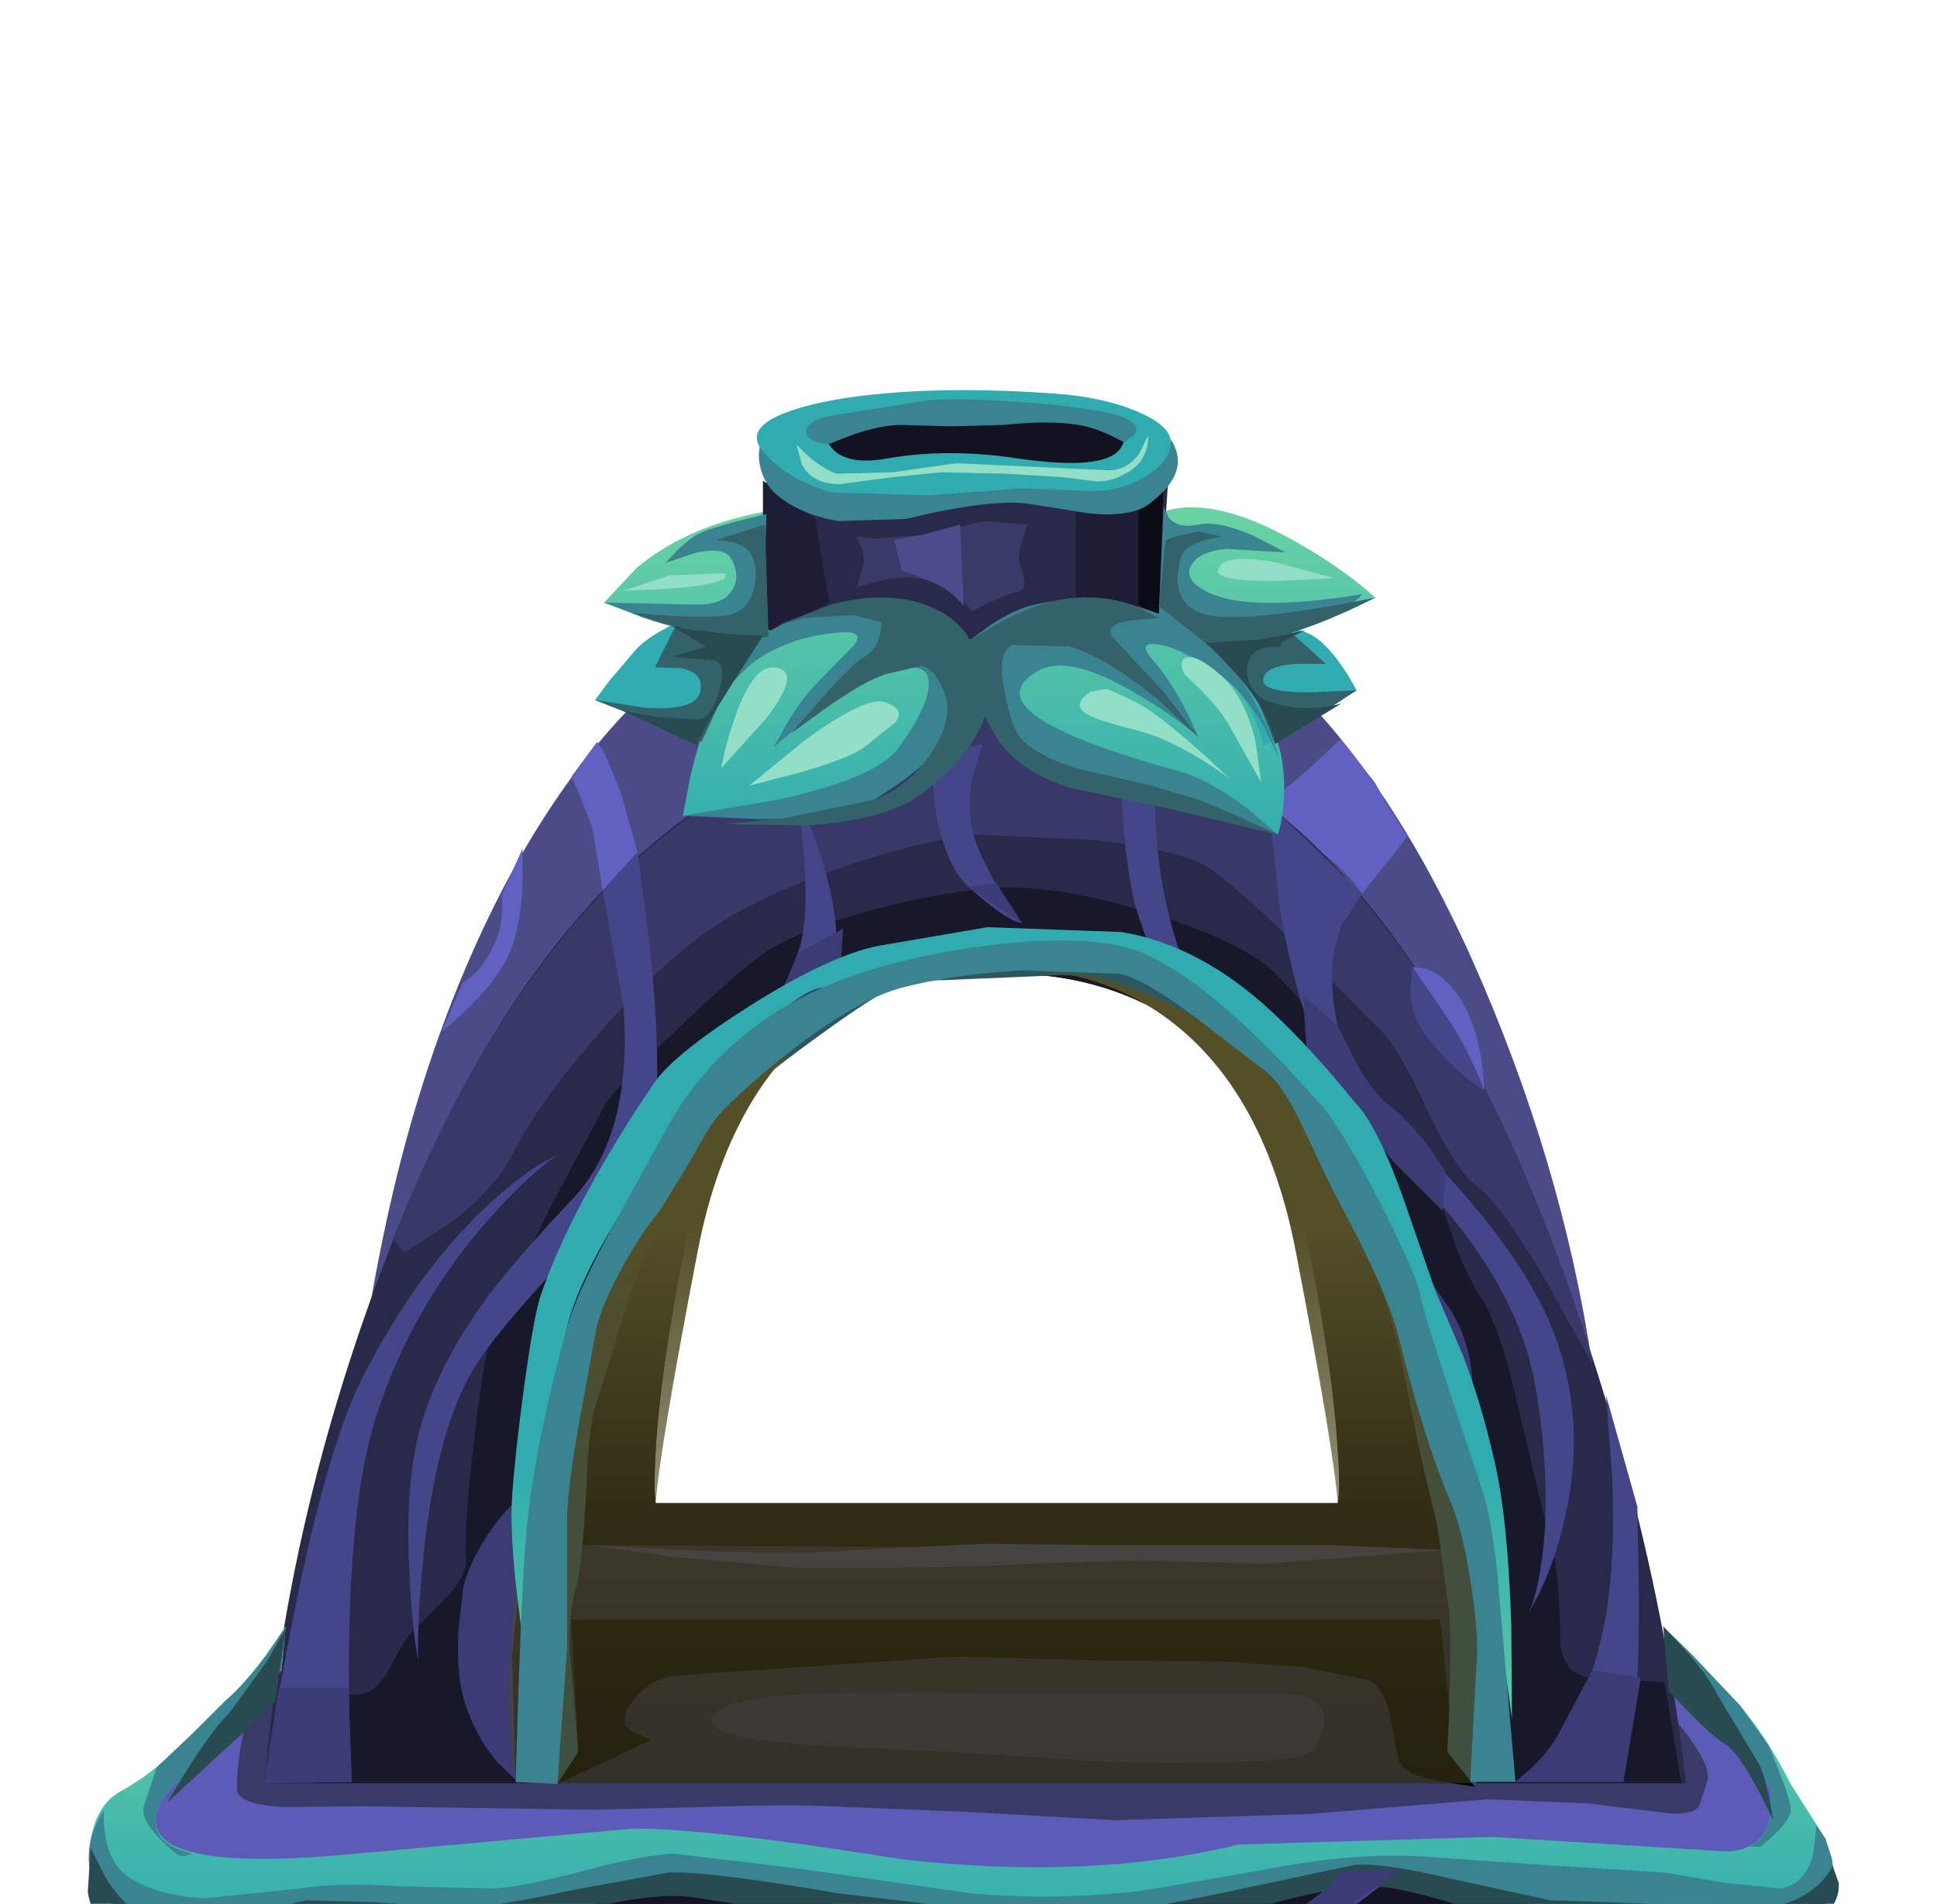 <?xml version="1.0" encoding="UTF-8" standalone="no"?>
<svg xmlns:xlink="http://www.w3.org/1999/xlink" height="136.65px" width="139.0px" xmlns="http://www.w3.org/2000/svg">
  <g transform="matrix(1.0, 0.0, 0.0, 1.0, 0.0, 0.0)">
    <use height="8.4" transform="matrix(1.0, 0.0, 0.0, 1.0, 8.0, 146.65)" width="122.7" xlink:href="#sprite0"/>
    <use height="129.55" transform="matrix(1.0, 0.0, 0.0, 1.0, 6.3, 28.0)" width="125.65" xlink:href="#shape1"/>
    <use height="6.4" transform="matrix(1.0, 0.0, 0.0, 1.0, 29.0, 151.15)" width="10.25" xlink:href="#sprite1"/>
    <use height="6.65" transform="matrix(1.0, 0.0, 0.0, 1.0, 98.75, 150.9)" width="10.95" xlink:href="#sprite2"/>
    <use height="0.0" id="price_tag_pt" transform="matrix(1.0, 0.0, 0.0, 1.0, 72.0, 157.75)" width="0.0" xlink:href="#sprite3"/>
  </g>
  <defs>
    <g id="sprite0" transform="matrix(1.0, 0.0, 0.0, 1.0, -36.0, -36.0)">
      <use height="8.4" transform="matrix(1.0, 0.0, 0.0, 1.0, 36.0, 36.0)" width="122.7" xlink:href="#shape0"/>
    </g>
    <g id="shape0" transform="matrix(1.0, 0.0, 0.0, 1.0, -36.0, -36.0)">
      <path d="M148.5 36.0 L158.7 44.4 36.0 44.4 59.5 36.6 148.5 36.0" fill="#000000" fill-rule="evenodd" stroke="none"/>
    </g>
    <g id="shape1" transform="matrix(1.0, 0.0, 0.0, 1.0, -6.3, -28.0)">
      <path d="M72.7 53.9 Q50.0 53.9 35.75 76.4 28.6 87.65 26.0 98.9 26.0 95.95 27.55 88.5 29.85 77.5 33.9 68.35 46.5 39.9 70.95 39.9 92.65 39.9 105.65 68.9 112.1 83.4 114.25 97.9 111.25 86.9 104.55 75.9 91.15 53.9 72.7 53.9" fill="#4b4b87" fill-rule="evenodd" stroke="none"/>
      <path d="M97.75 64.15 Q96.2 62.05 94.85 61.25 L92.4 59.15 91.0 57.65 93.7 55.4 96.2 53.05 98.65 56.15 99.45 57.6 101.0 60.05 97.75 64.15" fill="#6161c2" fill-rule="evenodd" stroke="none"/>
      <path d="M8.0 149.9 L8.0 132.0 131.0 132.0 131.0 148.75 8.0 149.9" fill="#29294a" fill-rule="evenodd" stroke="none"/>
      <path d="M14.9 146.5 L24.95 147.15 Q26.9 147.05 32.45 147.3 38.35 147.55 41.85 147.4 L53.65 147.45 Q62.25 147.6 68.45 147.15 75.9 146.65 88.4 146.7 99.6 146.75 106.5 147.15 L130.6 146.15 130.6 149.15 8.0 149.65 8.0 145.65 14.9 146.5" fill="#1c1c33" fill-rule="evenodd" stroke="none"/>
      <path d="M50.0 141.9 Q46.2 141.65 40.0 141.9 32.1 142.25 28.5 143.4 25.05 144.5 16.2 143.65 L8.0 142.55 8.25 134.4 99.0 133.15 130.5 136.9 130.5 143.15 Q126.5 144.15 120.0 144.15 L110.7 143.1 101.75 141.65 94.4 141.35 82.75 142.4 Q75.3 143.2 63.3 142.7 L50.0 141.9" fill="#1e1e36" fill-rule="evenodd" stroke="none"/>
      <path d="M48.65 138.1 L43.75 138.9 37.35 139.45 Q32.7 139.6 30.75 139.4 L25.7 139.55 19.5 140.65 12.25 141.05 8.0 140.65 8.25 134.4 130.7 135.9 131.0 140.65 123.75 139.9 Q115.25 140.15 112.0 139.9 110.3 139.75 104.8 138.4 99.3 137.0 98.0 136.9 96.9 136.8 88.7 138.6 79.95 140.5 75.5 140.65 L61.8 139.45 53.0 137.9 48.65 138.1" fill="#141424" fill-rule="evenodd" stroke="none"/>
      <path d="M45.0 132.0 L19.2 134.9 8.0 132.0 22.0 115.9 118.0 115.9 131.0 132.0 123.35 133.9 102.7 132.0 73.85 135.55 45.0 132.0" fill="#5c5cb8" fill-rule="evenodd" stroke="none"/>
      <path d="M26.25 116.65 L119.75 122.9 Q123.0 126.65 122.5 127.9 L121.95 129.6 Q121.5 130.3 119.75 130.15 L114.0 129.45 106.75 129.15 94.05 130.2 80.0 130.65 69.3 130.05 59.5 129.65 Q56.45 129.5 50.65 129.7 L42.5 129.9 26.25 129.65 20.3 129.7 Q17.0 129.5 17.0 128.4 17.0 126.55 17.45 124.5 18.0 121.8 19.0 121.15 L26.25 116.65" fill="#3a3a69" fill-rule="evenodd" stroke="none"/>
      <path d="M72.0 51.25 Q97.0 51.05 111.5 89.5 118.75 108.75 121.0 128.0 L103.0 128.0 Q103.2 113.3 99.4 98.65 91.75 69.45 71.75 69.9 47.95 70.45 40.55 99.3 36.85 113.7 37.9 128.0 L19.0 128.0 Q20.5 108.9 27.9 89.8 42.65 51.5 72.0 51.25" fill="#29294a" fill-rule="evenodd" stroke="none"/>
      <path d="M93.1 67.9 Q88.2 63.15 86.5 62.15 84.65 61.05 78.7 60.3 L69.75 59.9 Q65.9 60.4 60.45 62.25 53.7 64.55 50.0 67.4 46.1 70.4 42.05 75.25 38.35 79.65 36.75 82.9 35.5 85.4 32.15 87.9 L29.0 89.9 28.2 88.95 Q34.7 72.5 44.2 63.1 56.05 51.4 72.0 51.25 87.5 51.1 99.2 66.3 108.15 77.9 114.3 97.6 L114.25 97.9 111.15 92.3 Q107.7 86.4 106.0 85.15 104.5 84.05 102.55 79.95 100.45 75.45 99.5 74.4 L93.1 67.9" fill="#393969" fill-rule="evenodd" stroke="none"/>
      <path d="M54.5 68.65 Q56.7 67.0 61.75 65.55 66.6 64.15 71.2 63.75 75.45 63.4 82.25 65.45 88.6 67.4 91.0 69.4 92.85 70.95 96.75 76.15 L101.75 82.9 Q102.75 84.1 103.8 87.5 104.95 91.1 106.2 93.0 107.65 95.2 108.95 101.0 L110.75 108.65 Q111.95 111.75 111.95 117.5 111.95 120.85 115.7 120.5 L119.45 120.75 120.65 128.0 103.0 128.0 Q103.2 113.3 99.4 98.65 91.75 69.45 71.75 69.9 47.95 70.45 40.55 99.3 36.85 113.7 37.9 128.0 L19.0 128.0 20.45 118.75 21.55 119.75 Q23.0 120.9 24.7 121.5 26.4 122.1 27.65 120.3 28.85 118.0 29.45 117.25 L32.0 114.7 Q33.6 113.0 33.45 111.75 33.25 110.15 34.0 103.5 34.8 96.65 35.5 94.9 L39.5 86.65 43.5 79.15 Q44.25 78.0 48.25 74.2 52.3 70.3 54.5 68.65" fill="#18182b" fill-rule="evenodd" stroke="none"/>
      <path d="M88.0 74.3 L90.2 76.45 85.0 72.9 Q83.25 70.4 81.75 65.9 80.8 63.1 80.45 56.95 L80.25 51.4 83.25 52.15 82.9 56.25 Q82.75 61.3 84.0 66.15 85.25 71.0 88.0 74.3" fill="#45458a" fill-rule="evenodd" stroke="none"/>
      <path d="M57.25 73.65 L52.0 78.15 54.05 74.95 Q56.0 71.7 57.25 68.4 58.05 66.35 57.7 61.45 L57.25 56.9 58.7 60.8 Q60.15 65.25 60.0 67.9 L59.75 72.4 Q58.25 72.65 57.25 73.65" fill="#45458a" fill-rule="evenodd" stroke="none"/>
      <path d="M60.5 66.65 L60.25 70.4 55.25 73.65 57.25 68.4 Q58.9 67.55 60.5 66.65" fill="#3b3b75" fill-rule="evenodd" stroke="none"/>
      <path d="M66.75 54.15 L70.5 53.4 69.75 55.9 Q69.25 58.9 70.35 61.25 72.1 65.0 73.35 66.25 72.25 66.15 69.5 63.65 67.8 62.1 67.1 57.95 L66.75 54.15" fill="#45458a" fill-rule="evenodd" stroke="none"/>
      <path d="M97.75 64.15 L96.3 66.35 Q95.05 69.45 96.0 73.65 96.7 76.85 102.8 83.25 109.4 90.15 111.5 95.65 114.0 102.2 112.15 109.6 111.2 113.3 109.75 115.65 110.3 114.45 110.65 111.9 111.35 106.8 110.25 99.9 109.2 93.2 103.5 86.55 97.45 80.55 96.25 78.65 93.3 73.8 91.85 65.25 L91.0 57.65 97.75 64.15" fill="#45458a" fill-rule="evenodd" stroke="none"/>
      <path d="M76.05 69.85 L77.35 69.9 Q81.8 70.7 85.9 73.15 99.0 81.05 104.0 102.9 106.55 114.05 106.55 122.15 106.55 126.2 106.0 128.0 L37.05 128.0 Q36.55 126.2 36.55 122.15 36.5 114.05 39.05 102.9 44.05 81.05 57.2 73.15 63.75 69.2 69.3 69.65 65.25 69.45 60.7 71.9 51.55 76.8 49.05 89.9 47.35 98.7 47.05 104.15 46.9 106.9 47.05 107.9 L96.0 107.9 Q96.2 106.9 96.0 104.15 95.7 98.7 94.0 89.9 91.5 76.8 82.4 71.9 79.55 70.4 76.35 69.85 L76.05 69.85" fill="#1c1c33" fill-rule="evenodd" stroke="none"/>
      <path d="M75.05 69.75 L76.8 69.85 Q80.55 70.4 84.2 72.2 95.8 78.1 101.6 94.55 L103.7 111.25 41.0 110.9 42.35 102.9 40.75 96.65 Q46.4 78.8 58.4 72.45 64.45 69.25 69.3 69.65 65.25 69.45 60.7 71.9 51.55 76.8 49.05 89.9 47.35 98.7 47.05 104.15 46.9 106.9 47.05 107.9 L96.0 107.9 Q96.2 106.9 96.0 104.15 95.7 98.7 94.0 89.9 91.5 76.8 82.4 71.9 79.55 70.4 76.35 69.85 L75.05 69.75" fill="#000000" fill-rule="evenodd" stroke="none"/>
      <path d="M57.35 112.55 L48.2 111.75 42.35 110.9 49.85 111.3 Q58.0 111.65 61.35 111.25 L70.65 110.8 78.7 110.9 95.35 110.9 103.7 111.25 90.7 112.25 81.7 112.0 73.7 112.25 Q70.35 112.55 57.35 112.55" fill="#393969" fill-rule="evenodd" stroke="none"/>
      <path d="M22.7 145.25 Q32.75 144.8 52.35 139.25 57.85 137.65 71.0 138.0 L88.35 138.25 Q93.15 137.8 95.55 135.15 96.75 133.8 97.0 132.55 L102.35 132.55 Q98.0 136.55 94.35 138.55 92.4 139.6 81.05 139.45 66.8 139.3 61.0 139.9 53.25 140.75 47.95 142.4 41.05 144.9 34.35 146.9 26.0 149.4 16.35 149.25 L8.35 148.55 8.0 142.55 12.35 144.0 Q17.7 145.45 22.7 145.25" fill="#45458a" fill-rule="evenodd" stroke="none"/>
      <path d="M49.35 149.4 L40.0 149.55 47.85 146.8 Q57.5 143.8 66.7 142.55 75.85 141.3 88.35 145.15 94.6 147.1 99.0 149.25 L95.0 149.25 Q92.0 147.75 87.7 146.35 79.15 143.5 72.7 143.9 66.25 144.3 57.15 146.9 L49.35 149.4" fill="#45458a" fill-rule="evenodd" stroke="none"/>
      <path d="M41.7 136.25 L38.65 137.9 Q34.4 139.75 28.35 140.55 22.3 141.4 18.75 139.4 L16.35 137.25 19.7 137.25 21.95 138.05 27.7 138.55 Q30.6 138.35 33.6 137.3 L36.0 136.25 41.7 136.25" fill="#3b3b75" fill-rule="evenodd" stroke="none"/>
      <path d="M123.25 136.8 Q120.1 140.7 114.7 142.55 109.25 144.45 101.75 143.55 L95.35 142.25 98.9 142.25 107.7 141.25 Q112.1 140.4 116.35 136.9 L119.7 133.55 125.35 133.25 Q124.85 134.85 123.25 136.8" fill="#45458a" fill-rule="evenodd" stroke="none"/>
      <path d="M108.0 141.4 Q110.0 140.65 112.75 139.1 L116.75 136.5 122.0 138.15 Q120.95 139.2 118.15 140.75 115.55 142.25 113.25 143.15 L110.25 142.25 108.0 141.4" fill="#3b3b75" fill-rule="evenodd" stroke="none"/>
      <path d="M107.7 149.25 L113.3 148.85 Q119.5 148.2 122.35 146.9 126.7 144.9 131.0 142.25 L131.0 149.25 107.7 149.25" fill="#45458a" fill-rule="evenodd" stroke="none"/>
      <path d="M106.0 116.65 L106.55 122.45 Q106.5 125.35 106.1 127.75 L37.0 127.75 Q36.2 124.2 36.7 117.65 L106.0 116.65" fill="#1c1c33" fill-rule="evenodd" stroke="none"/>
      <path d="M73.35 41.55 L75.95 40.2 83.0 36.9 Q86.75 35.3 93.1 38.95 96.3 40.75 98.7 42.9 L92.0 45.25 87.0 45.9 84.0 45.9 86.05 46.6 Q88.5 47.85 90.35 50.55 92.25 53.25 92.15 56.85 92.1 58.65 91.7 59.9 86.7 57.3 80.7 55.55 76.95 54.5 73.45 51.75 L70.7 49.25 Q65.7 53.95 61.7 56.55 59.2 58.2 53.85 58.55 L49.0 58.55 49.55 55.7 Q50.3 52.45 51.35 50.55 52.4 48.65 54.8 46.9 L57.0 45.55 52.35 45.25 Q48.5 44.95 45.55 44.05 L43.35 43.25 45.7 40.75 Q49.0 38.0 54.0 36.9 59.0 35.8 66.7 38.55 70.5 39.95 73.35 41.55" fill="url(#gradient0)" fill-rule="evenodd" stroke="none"/>
      <path d="M82.5 44.6 Q80.4 43.55 78.0 43.55 73.9 43.55 69.65 45.9 L68.45 45.9 66.7 44.9 Q65.35 44.15 61.5 44.4 57.65 44.6 54.75 45.65 L54.8 44.95 55.0 44.35 55.0 32.0 59.35 30.45 Q64.7 28.9 69.5 28.9 74.85 28.9 79.95 30.45 82.5 31.25 84.0 32.0 L83.15 44.35 82.5 44.6" fill="#29294a" fill-rule="evenodd" stroke="none"/>
      <path d="M73.75 37.65 L73.4 38.65 Q73.05 39.8 73.15 40.25 L73.5 41.6 Q73.6 42.45 73.0 42.5 72.4 42.6 71.0 43.25 L69.75 43.9 Q68.5 42.25 66.5 41.65 65.25 41.25 63.25 41.65 L61.5 42.15 61.9 40.65 Q62.2 39.85 61.4 38.5 L62.75 38.65 66.15 38.4 70.75 37.4 73.75 37.65" fill="#3a3a69" fill-rule="evenodd" stroke="none"/>
      <path d="M77.2 35.75 L83.5 35.4 83.15 44.35 77.2 42.9 77.2 35.75" fill="#1d1d36" fill-rule="evenodd" stroke="none"/>
      <path d="M81.7 43.4 L81.7 36.25 83.5 34.75 83.15 44.35 81.7 43.4" fill="#0b0b14" fill-rule="evenodd" stroke="none"/>
      <path d="M58.5 37.25 L59.5 43.25 54.75 45.65 54.75 34.5 58.5 37.25" fill="#1d1d36" fill-rule="evenodd" stroke="none"/>
      <path d="M40.0 82.9 Q37.75 84.45 35.0 87.6 29.5 93.85 27.0 101.65 25.2 107.2 25.05 118.1 25.0 123.55 25.25 127.9 L19.0 128.0 Q19.7 122.8 20.95 116.55 23.4 104.05 26.0 98.9 30.05 90.95 35.45 86.1 38.15 83.7 40.0 82.9" fill="#45458a" fill-rule="evenodd" stroke="none"/>
      <path d="M43.25 63.9 L45.75 61.15 46.65 68.1 Q47.45 75.95 47.0 80.15 46.6 83.95 41.6 89.2 35.25 95.9 33.75 98.65 31.25 103.2 30.4 111.6 29.95 115.85 30.0 119.15 29.55 116.6 29.4 113.2 29.0 106.35 30.25 102.15 31.6 97.7 34.9 93.2 36.9 90.5 41.0 86.15 45.4 81.6 44.75 72.3 L43.25 63.9" fill="#45458a" fill-rule="evenodd" stroke="none"/>
      <path d="M117.25 122.65 Q116.5 126.65 116.5 127.9 L108.75 127.9 111.15 125.85 Q113.8 122.65 115.0 117.15 115.95 112.95 115.7 106.1 L115.25 100.15 117.5 108.15 117.6 114.15 Q117.65 120.6 117.25 122.65" fill="#45458a" fill-rule="evenodd" stroke="none"/>
      <path d="M33.25 113.9 Q33.9 111.4 36.0 108.8 L38.0 106.65 36.75 118.9 37.0 127.75 35.7 126.5 Q34.3 124.85 33.5 122.65 32.7 120.45 32.9 116.95 L33.25 113.9" fill="#3b3b75" fill-rule="evenodd" stroke="none"/>
      <path d="M104.7 106.25 Q104.35 101.9 102.7 96.9 L100.55 91.2 99.7 89.25 100.6 89.7 Q101.95 90.8 104.0 93.9 106.1 97.05 105.6 101.95 105.35 104.4 104.7 106.25" fill="#3b3b75" fill-rule="evenodd" stroke="none"/>
      <path d="M82.5 30.0 L83.05 30.35 84.15 31.75 Q84.75 32.85 84.4 33.85 84.05 34.95 82.5 36.15 81.2 37.15 78.15 36.85 L73.75 36.15 Q71.0 35.8 65.0 37.25 L60.15 37.4 Q57.55 36.95 55.9 35.65 54.5 34.55 54.45 32.6 L54.65 30.9 82.5 30.0" fill="#3a8491" fill-rule="evenodd" stroke="none"/>
      <path d="M78.35 35.25 L73.4 35.05 66.7 35.55 59.7 35.35 Q56.5 34.45 54.75 32.4 53.25 30.65 56.85 29.45 59.4 28.6 63.35 28.25 68.75 27.75 75.7 28.25 79.25 28.5 81.75 29.6 84.25 30.7 84.0 32.0 83.8 33.3 82.05 34.3 80.35 35.25 78.35 35.25" fill="url(#gradient1)" fill-rule="evenodd" stroke="none"/>
      <path d="M58.7 30.55 L65.35 29.25 69.85 29.05 75.35 29.55 Q82.0 30.05 80.35 32.25 79.15 33.8 73.0 32.9 68.0 32.15 63.7 32.9 61.25 33.35 60.05 32.5 59.4 32.0 58.7 30.55" fill="#121221" fill-rule="evenodd" stroke="none"/>
      <path d="M97.35 49.55 L90.7 53.55 Q89.7 49.9 87.7 48.55 L84.6 46.75 83.0 45.9 84.55 46.05 87.35 45.9 91.0 45.25 92.4 45.1 Q93.95 45.2 95.0 46.25 96.2 47.4 97.35 49.55" fill="url(#gradient2)" fill-rule="evenodd" stroke="none"/>
      <path d="M54.9 46.95 Q52.65 48.5 52.0 49.55 L50.8 52.05 50.35 53.25 42.7 50.25 43.7 48.9 45.7 46.55 Q47.0 45.25 49.7 44.25 L57.0 45.55 54.9 46.95" fill="url(#gradient3)" fill-rule="evenodd" stroke="none"/>
      <path d="M58.75 48.9 L61.3 46.3 Q62.1 45.25 60.25 45.4 56.5 45.7 53.9 47.65 L52.0 49.55 53.4 46.9 Q55.65 44.2 60.0 43.9 64.4 43.6 67.65 44.95 69.25 45.65 70.0 46.4 L70.25 47.25 Q70.5 48.3 70.15 49.55 69.0 53.5 62.75 57.4 60.5 58.8 54.55 58.8 L49.0 58.55 55.8 57.4 Q62.95 55.85 64.5 53.65 66.65 50.7 66.65 49.05 66.65 47.2 63.5 48.4 60.7 49.5 57.8 51.7 L55.5 53.65 56.4 52.05 Q57.5 50.15 58.75 48.9" fill="#3a8491" fill-rule="evenodd" stroke="none"/>
      <path d="M74.25 43.4 Q79.8 42.15 85.0 44.9 87.95 46.45 90.15 50.6 91.25 52.65 91.75 54.4 L90.75 52.25 Q89.4 49.8 87.5 48.4 85.25 46.7 83.35 46.3 81.45 45.9 82.75 47.4 84.5 49.4 86.0 52.9 84.0 51.2 81.55 49.8 76.7 46.9 74.5 48.15 69.25 51.15 84.75 55.4 86.7 55.95 89.4 57.95 L91.7 59.9 Q84.5 57.15 77.25 55.15 72.7 53.9 70.75 49.8 L69.65 45.9 71.1 44.85 Q72.85 43.7 74.25 43.4" fill="#3a8491" fill-rule="evenodd" stroke="none"/>
      <path d="M97.75 42.65 Q97.0 43.65 93.75 44.65 L88.9 45.8 86.5 46.15 83.15 44.35 83.5 36.4 83.9 37.2 Q84.6 37.95 86.0 37.65 87.4 37.35 89.95 38.45 L92.25 39.65 88.0 39.4 Q85.95 39.6 85.45 40.65 84.9 41.75 87.0 42.65 90.0 43.9 97.75 42.65" fill="#3a8491" fill-rule="evenodd" stroke="none"/>
      <path d="M55.0 36.9 L54.75 45.65 50.75 45.4 Q49.35 45.4 46.2 44.35 L43.35 43.25 50.0 43.4 Q51.95 43.4 52.55 42.35 53.15 41.4 52.5 40.15 52.05 39.2 49.85 39.7 L47.75 40.4 48.65 39.45 Q49.7 38.45 50.5 38.15 51.75 37.65 55.0 36.9" fill="#3a8491" fill-rule="evenodd" stroke="none"/>
      <path d="M93.9 49.7 L97.35 49.55 91.5 53.4 90.35 50.55 Q89.8 49.45 88.1 47.7 L86.5 46.15 92.65 45.4 95.15 47.65 93.0 47.65 Q90.8 47.8 90.65 48.75 90.5 49.7 93.9 49.7" fill="#34626b" fill-rule="evenodd" stroke="none"/>
      <path d="M52.75 48.4 Q51.95 49.65 51.1 51.6 L50.35 53.25 42.7 50.25 46.3 50.8 Q49.95 51.05 50.25 49.65 50.55 48.25 48.8 47.95 L47.0 47.9 48.5 44.9 55.0 45.4 Q54.0 46.4 52.75 48.4" fill="#34626b" fill-rule="evenodd" stroke="none"/>
      <path d="M78.25 49.65 L79.4 49.45 Q79.9 49.6 81.5 50.4 83.5 51.4 88.25 55.9 84.5 53.15 81.5 52.4 78.7 51.7 78.0 51.25 76.85 50.6 78.25 49.65" fill="#93dec7" fill-rule="evenodd" stroke="none"/>
      <path d="M85.0 48.4 Q84.5 47.4 85.15 47.2 85.9 46.95 87.7 48.55 89.35 50.1 90.1 53.25 L90.5 56.15 88.25 52.15 Q87.65 51.05 86.25 49.6 L85.0 48.4" fill="#93dec7" fill-rule="evenodd" stroke="none"/>
      <path d="M63.5 50.4 Q65.0 50.9 64.25 51.85 L62.0 53.65 Q60.9 54.45 57.2 55.5 L53.75 56.4 57.8 53.1 Q62.15 49.95 63.5 50.4" fill="#93dec7" fill-rule="evenodd" stroke="none"/>
      <path d="M55.5 47.9 Q57.7 48.05 54.95 51.6 L51.75 55.15 Q52.1 53.3 52.75 51.45 54.05 47.8 55.5 47.9" fill="#93dec7" fill-rule="evenodd" stroke="none"/>
      <path d="M83.5 49.65 L86.0 52.9 82.95 50.1 Q79.4 47.2 76.75 46.4 L72.6 46.3 Q71.6 46.95 72.0 49.15 72.5 51.9 73.05 52.7 74.1 54.3 77.25 55.15 L82.45 56.35 86.0 57.4 Q88.5 58.4 91.7 59.9 L83.25 57.9 77.0 56.6 Q73.1 55.45 71.5 52.9 69.95 50.4 69.65 47.9 L69.65 45.9 72.05 44.5 Q74.9 43.05 77.25 42.9 79.6 42.75 81.6 43.55 L83.15 44.35 81.0 44.55 Q79.05 44.95 80.0 45.9 L83.5 49.65" fill="#34626b" fill-rule="evenodd" stroke="none"/>
      <path d="M55.75 44.9 L59.75 43.35 Q64.4 42.2 67.5 43.9 69.75 45.1 70.5 48.15 L70.75 50.9 Q70.7 51.6 70.1 52.7 68.9 54.85 66.25 56.9 63.6 58.95 57.55 59.25 L52.0 59.15 56.15 58.75 62.75 57.4 Q65.25 56.45 66.85 54.0 68.5 51.5 67.75 49.65 67.05 47.95 66.1 47.8 L63.5 48.4 Q62.1 48.85 59.3 50.8 L56.75 52.65 58.9 50.2 Q61.2 47.6 62.0 47.15 63.25 46.4 63.25 44.65 L61.25 44.15 57.75 44.35 55.75 44.9" fill="#34626b" fill-rule="evenodd" stroke="none"/>
      <path d="M87.65 38.5 L86.35 38.8 Q85.0 39.2 84.75 40.0 83.8 43.45 86.65 44.15 89.4 44.75 98.7 42.9 93.5 45.5 90.5 45.9 L87.4 46.15 86.5 46.15 83.15 43.5 83.65 38.75 84.6 38.45 86.0 38.15 87.65 38.5" fill="#34626b" fill-rule="evenodd" stroke="none"/>
      <path d="M54.9 37.65 L55.15 45.65 Q54.75 45.9 52.0 45.65 L47.65 44.75 45.4 44.0 48.1 44.2 Q51.0 44.35 52.25 44.15 53.6 43.9 54.05 42.4 54.45 41.1 54.0 40.0 53.7 39.2 52.5 38.9 L51.4 38.75 54.9 37.65" fill="#34626b" fill-rule="evenodd" stroke="none"/>
      <path d="M91.05 46.45 Q90.05 46.6 89.75 47.15 89.3 47.95 89.6 48.9 90.0 50.1 91.5 50.5 93.75 51.15 96.25 50.5 L91.5 53.4 Q91.15 51.4 89.25 49.0 L87.2 46.7 86.5 46.15 90.5 45.9 93.65 45.25 92.6 45.75 Q91.65 46.25 92.0 46.4 L91.05 46.45" fill="#284b52" fill-rule="evenodd" stroke="none"/>
      <path d="M48.15 44.9 L49.55 45.2 52.25 45.5 54.75 45.65 52.65 48.9 50.75 51.95 50.0 53.5 44.65 51.0 47.05 51.45 50.25 51.65 Q51.15 51.35 51.65 49.45 52.15 47.6 51.25 47.4 L48.25 47.15 50.65 46.4 48.15 44.9" fill="#284b52" fill-rule="evenodd" stroke="none"/>
      <path d="M52.0 41.15 Q52.75 42.15 44.75 42.4 L48.05 41.3 52.0 41.15" fill="#93dec7" fill-rule="evenodd" stroke="none"/>
      <path d="M87.4 41.0 Q87.6 39.6 91.7 40.4 L95.75 41.5 91.5 41.7 Q87.3 41.7 87.4 41.0" fill="#93dec7" fill-rule="evenodd" stroke="none"/>
      <path d="M79.4 33.75 Q80.8 33.85 81.75 32.55 L82.4 31.25 Q82.4 33.15 80.75 34.0 79.7 34.6 78.65 34.55 L76.25 34.25 72.1 34.0 67.5 33.9 64.1 34.25 60.25 34.75 Q58.3 34.75 57.55 33.35 L57.15 31.9 57.9 32.65 Q58.9 33.55 60.0 34.0 L64.05 33.9 68.65 33.25 79.4 33.75" fill="#93dec7" fill-rule="evenodd" stroke="none"/>
      <path d="M80.65 31.75 Q78.9 30.75 77.4 30.5 75.4 30.15 72.0 30.5 L68.25 30.6 64.65 30.5 Q63.25 30.5 61.2 31.2 L59.4 31.9 58.55 31.7 Q57.7 31.4 57.9 30.75 58.1 30.15 59.55 29.85 L61.75 29.5 66.5 28.75 Q67.65 28.6 70.4 28.7 L73.9 28.9 Q79.85 29.4 81.0 30.15 81.9 30.7 81.35 31.25 L80.65 31.75" fill="#3a8491" fill-rule="evenodd" stroke="none"/>
      <path d="M64.15 38.75 L66.15 38.4 68.9 37.65 69.15 43.5 Q68.4 42.5 67.15 41.9 L65.5 41.2 64.75 41.0 64.15 38.75" fill="#4c4c8a" fill-rule="evenodd" stroke="none"/>
      <path d="M45.75 61.15 L43.25 63.9 42.5 59.4 41.55 56.95 41.0 55.75 42.85 53.25 43.4 54.1 44.5 56.75 45.75 61.15" fill="#6161c2" fill-rule="evenodd" stroke="none"/>
      <path d="M37.5 60.9 L37.5 63.5 Q37.35 66.4 36.7 68.05 35.7 70.75 31.7 74.05 L33.2 70.55 Q34.5 69.75 35.35 68.05 36.2 66.4 36.0 64.25 L37.5 60.9" fill="#6161c2" fill-rule="evenodd" stroke="none"/>
      <path d="M101.35 69.4 L102.4 69.55 Q103.65 70.0 104.7 71.55 106.35 74.05 106.5 78.25 105.2 74.9 103.85 73.05 L101.35 69.4" fill="#6161c2" fill-rule="evenodd" stroke="none"/>
      <path d="M101.35 69.4 L103.85 73.05 Q105.35 75.4 106.5 78.25 104.5 77.05 102.5 74.55 101.25 73.0 101.2 71.05 L101.35 69.4" fill="#45458a" fill-rule="evenodd" stroke="none"/>
      <path d="M58.35 74.65 Q54.7 77.3 53.5 78.55 52.5 79.7 50.2 83.45 L47.0 88.75 Q46.1 90.15 44.6 94.9 L42.7 101.05 Q42.25 102.25 42.05 107.35 41.75 112.6 41.35 113.9 40.8 115.6 40.9 118.55 L41.2 122.05 41.5 125.75 40.0 128.05 Q39.6 127.55 39.35 123.95 L39.0 118.9 Q38.9 117.8 39.45 113.75 L40.0 108.75 Q40.0 107.8 40.75 103.2 L41.5 97.75 Q41.5 96.55 42.75 93.45 43.9 90.5 44.7 89.25 L49.35 81.75 51.25 78.6 Q52.75 76.4 54.2 75.55 L61.5 71.25 64.15 69.75 Q65.65 69.1 67.85 68.75 L75.1 68.5 Q80.1 68.7 81.0 69.4 L85.9 72.85 91.2 76.4 Q92.45 77.2 95.95 83.3 99.1 88.85 100.2 91.55 100.9 93.4 102.1 98.7 L103.5 105.25 104.95 109.85 Q106.1 113.35 106.2 115.25 106.35 118.4 105.85 128.25 L103.85 125.75 Q104.2 118.75 104.0 115.75 L103.15 109.55 102.0 104.75 100.65 98.05 Q99.3 91.8 97.7 89.9 96.8 88.85 94.1 82.6 91.8 77.3 89.5 76.05 L83.05 72.0 Q78.8 69.65 74.85 70.05 L67.75 70.35 Q65.0 70.35 63.7 71.05 61.75 72.15 58.35 74.65" fill="#2e565e" fill-rule="evenodd" stroke="none"/>
      <path d="M119.7 118.55 L119.35 116.75 121.4 118.75 124.85 122.4 Q126.8 124.7 128.5 128.05 L131.0 132.0 131.45 133.4 Q131.75 134.95 130.7 135.9 128.35 138.0 124.95 137.7 L119.0 136.9 112.1 136.85 Q107.35 136.55 102.2 135.25 L88.75 135.75 Q78.05 137.75 76.0 137.75 L62.25 136.95 50.7 135.4 41.6 136.8 Q33.0 138.4 28.85 137.45 25.05 136.6 19.0 137.4 L11.2 137.9 Q6.05 136.9 6.4 132.95 6.65 129.65 8.7 128.55 10.9 127.35 13.05 125.2 L16.2 122.05 Q17.45 121.0 19.1 118.8 L20.5 116.75 20.2 119.9 15.95 124.85 Q15.25 125.9 13.0 127.7 11.35 129.0 11.2 130.4 10.7 134.25 23.9 133.2 L45.5 131.25 Q51.0 131.25 64.7 133.45 78.25 135.0 88.85 132.4 L107.1 131.85 124.0 132.9 Q127.55 132.65 127.05 128.4 L119.7 118.55" fill="url(#gradient4)" fill-rule="evenodd" stroke="none"/>
      <path d="M14.85 136.25 L21.5 135.55 Q24.4 135.1 28.75 135.4 L35.5 135.55 Q37.7 135.4 42.0 134.25 46.15 133.15 48.35 133.05 L57.15 134.1 69.7 135.9 Q75.7 136.45 82.05 135.7 L90.5 134.25 Q96.9 132.95 102.0 133.25 L110.6 133.85 119.35 134.4 123.85 135.15 127.7 135.55 Q129.45 135.35 130.1 133.2 L130.35 131.05 130.35 131.0 131.0 132.0 131.45 133.4 Q131.75 134.95 130.7 135.9 128.35 138.0 124.95 137.7 L119.0 136.9 112.1 136.85 Q107.35 136.55 102.2 135.25 L88.75 135.75 Q78.05 137.75 76.0 137.75 L62.25 136.95 50.7 135.4 41.6 136.8 Q33.0 138.4 28.85 137.45 25.05 136.6 19.0 137.4 L11.2 137.9 Q7.1 137.1 6.5 134.35 6.0 132.25 7.45 129.95 7.35 133.7 9.5 134.9 11.8 136.2 14.85 136.25" fill="#3a8491" fill-rule="evenodd" stroke="none"/>
      <path d="M20.2 119.9 L15.95 124.85 Q15.25 125.9 13.0 127.7 11.35 129.0 11.2 130.4 10.9 132.35 13.8 133.05 L13.2 133.25 Q12.65 133.25 11.4 131.9 10.0 130.45 10.35 129.55 L11.25 126.85 13.95 124.3 16.2 122.05 Q17.45 121.0 19.1 118.8 L20.5 116.75 20.2 119.9" fill="#3a8491" fill-rule="evenodd" stroke="none"/>
      <path d="M119.7 118.55 L119.35 116.75 121.4 118.75 124.85 122.4 126.9 125.25 Q128.65 129.4 128.5 130.05 128.35 130.9 126.35 132.55 L125.55 132.55 Q127.45 131.55 127.05 128.4 L119.7 118.55" fill="#3a8491" fill-rule="evenodd" stroke="none"/>
      <path d="M49.5 136.15 Q46.95 135.85 42.1 137.0 L34.75 138.4 29.45 138.45 24.75 137.9 18.15 138.45 10.25 139.15 Q6.8 139.0 6.3 135.8 L6.5 132.65 7.65 134.9 Q9.2 137.3 11.2 137.9 L16.55 137.6 22.0 136.4 27.05 136.55 33.0 136.9 Q35.45 136.9 40.9 135.7 L48.0 134.4 Q50.9 134.3 60.15 135.9 L75.25 137.65 Q78.8 137.7 87.1 136.0 L97.0 133.9 Q98.85 133.6 104.15 134.85 L111.25 136.4 126.0 136.9 Q128.65 136.9 130.35 135.4 131.2 134.65 131.5 133.9 L131.95 135.15 Q132.05 136.65 130.5 137.9 128.95 139.15 125.8 138.9 L121.5 138.4 112.25 138.4 Q109.85 138.4 105.8 137.1 101.3 135.65 99.0 135.4 96.3 135.15 89.6 137.1 82.25 139.3 79.75 139.4 L63.9 138.35 49.5 136.15" fill="#284b52" fill-rule="evenodd" stroke="none"/>
      <path d="M20.5 116.9 L19.75 122.15 18.1 123.8 15.5 126.15 12.0 129.4 Q14.75 124.65 16.5 122.9 L19.15 119.25 20.5 116.9" fill="#284b52" fill-rule="evenodd" stroke="none"/>
      <path d="M119.35 116.75 L120.95 118.45 Q122.65 120.4 123.25 121.65 L126.25 126.65 Q126.75 127.65 127.25 130.65 125.0 125.9 123.75 125.15 122.95 124.7 121.3 123.0 L119.75 121.4 119.35 116.75" fill="#284b52" fill-rule="evenodd" stroke="none"/>
      <path d="M96.25 134.3 L100.5 134.2 94.35 138.55 Q92.4 139.6 81.05 139.45 66.8 139.3 61.0 139.9 L57.35 140.35 52.35 139.25 Q57.85 137.65 71.0 138.0 L88.35 138.25 Q93.95 137.8 96.25 134.3" fill="#3b3b75" fill-rule="evenodd" stroke="none"/>
      <path d="M20.0 121.15 L25.0 121.15 25.25 127.9 19.0 128.0 20.0 121.15" fill="#3b3b75" fill-rule="evenodd" stroke="none"/>
      <path d="M114.25 119.9 L117.75 120.4 116.5 127.9 108.75 127.9 Q111.0 126.15 112.0 124.15 L114.25 119.9" fill="#3b3b75" fill-rule="evenodd" stroke="none"/>
      <path d="M71.5 63.4 L73.35 66.25 69.5 63.65 71.5 63.4" fill="#3b3b75" fill-rule="evenodd" stroke="none"/>
      <path d="M29.0 157.55 L8.0 157.55 8.0 149.25 29.0 149.25 29.0 157.55" fill="#29294a" fill-rule="evenodd" stroke="none"/>
      <path d="M29.0 153.55 L8.0 153.55 8.0 149.25 29.0 149.25 29.0 153.55" fill="#000000" fill-rule="evenodd" stroke="none"/>
      <path d="M29.25 157.55 L27.5 157.55 27.5 149.25 29.25 149.25 29.25 157.55" fill="#3d3d70" fill-rule="evenodd" stroke="none"/>
      <path d="M29.0 157.55 L29.0 149.25 33.7 149.25 33.0 152.9 29.0 157.55" fill="#0a0a12" fill-rule="evenodd" stroke="none"/>
      <path d="M109.7 157.55 L109.7 149.25 130.7 149.25 130.7 157.55 109.7 157.55" fill="#29294a" fill-rule="evenodd" stroke="none"/>
      <path d="M109.7 153.55 L109.7 149.25 130.7 149.25 130.7 153.55 109.7 153.55" fill="#000000" fill-rule="evenodd" stroke="none"/>
      <path d="M109.5 157.55 L109.5 149.25 111.25 149.25 111.25 157.55 109.5 157.55" fill="#3d3d70" fill-rule="evenodd" stroke="none"/>
      <path d="M109.7 157.55 L105.7 152.9 105.0 149.25 109.7 149.25 109.7 157.55" fill="#0a0a12" fill-rule="evenodd" stroke="none"/>
      <path d="M68.7 118.9 L48.7 120.25 Q46.6 120.45 45.4 122.1 44.25 123.7 45.35 124.25 L46.7 124.9 40.0 128.05 41.5 125.75 41.0 116.25 103.35 116.25 104.0 122.55 103.85 125.75 105.85 128.25 103.25 127.85 Q100.55 127.3 100.35 126.25 L99.7 122.9 Q99.1 120.75 98.0 120.55 L93.45 119.65 87.7 119.25 79.45 119.2 68.7 118.9" fill="#000000" fill-rule="evenodd" stroke="none"/>
      <path d="M62.5 121.45 L74.0 121.55 91.7 121.55 Q94.7 121.55 95.0 123.05 95.2 123.9 94.35 125.55 93.9 126.45 86.35 126.5 80.1 126.6 76.35 126.25 L67.95 125.75 58.0 125.25 Q53.75 124.95 52.0 124.3 50.05 123.5 52.0 122.55 54.1 121.5 62.5 121.45" fill="#29294a" fill-rule="evenodd" stroke="none"/>
      <path d="M60.35 71.5 L61.7 71.0 63.7 70.35 65.5 69.95 67.35 69.7 67.6 69.7 Q64.55 70.0 61.2 71.9 52.55 76.8 50.05 89.9 47.35 103.95 47.05 107.9 L96.0 107.9 Q95.7 103.95 93.0 89.9 90.5 76.8 81.9 71.9 79.2 70.4 76.2 69.85 L73.75 69.65 75.1 69.65 75.5 69.7 75.6 69.7 76.1 69.75 76.2 69.75 76.8 69.85 76.85 69.85 Q81.5 70.55 85.9 73.15 92.15 76.9 96.65 84.1 L96.7 84.15 97.8 86.0 99.75 89.85 100.7 92.15 100.8 92.35 Q102.75 97.25 104.0 102.9 106.1 112.15 106.45 119.4 106.7 124.0 106.2 127.05 L106.2 127.1 106.0 128.0 37.05 128.0 36.95 127.55 36.95 127.5 36.9 127.35 36.9 127.25 36.85 127.05 36.85 126.95 36.8 126.75 36.8 126.6 36.75 126.35 36.75 126.2 36.7 125.85 36.7 125.7 36.65 125.25 36.65 125.0 36.6 124.7 36.6 124.4 36.55 124.05 36.55 122.3 36.55 121.85 36.55 120.1 36.6 119.7 36.6 119.1 36.7 117.8 36.7 117.65 Q37.25 110.75 39.05 102.9 40.3 97.25 42.3 92.35 L45.75 85.15 46.9 83.3 49.95 79.3 54.85 74.7 57.25 73.1 57.45 73.0 Q58.45 72.4 60.35 71.5" fill="url(#gradient5)" fill-rule="evenodd" stroke="none"/>
      <path d="M93.5 71.4 L96.0 73.65 97.15 75.95 Q98.5 78.45 99.75 79.4 101.75 80.9 103.75 84.15 L103.5 86.9 100.0 83.4 96.25 78.65 93.75 75.15 93.5 71.4" fill="#3b3b75" fill-rule="evenodd" stroke="none"/>
      <path d="M66.65 69.05 L59.0 70.9 Q57.8 70.9 54.15 74.15 50.35 77.5 49.25 79.65 L44.9 86.5 Q41.5 91.9 40.7 95.25 39.35 100.8 37.75 119.15 36.5 111.15 36.75 107.4 36.95 104.45 37.6 99.6 38.3 94.55 38.75 93.15 40.05 89.2 42.95 84.1 45.0 80.55 47.0 77.65 48.45 75.6 53.8 72.2 59.5 68.6 63.0 67.9 L70.85 66.55 80.5 66.9 Q86.15 67.85 91.3 72.65 94.05 75.2 97.25 79.15 98.8 80.7 100.7 86.0 L103.0 92.65 104.95 97.2 Q106.3 100.7 107.25 104.9 108.2 108.95 108.45 116.6 L108.5 123.4 Q107.0 112.4 106.5 110.9 105.25 105.65 104.0 102.9 103.35 101.5 101.8 96.35 L99.75 90.4 95.45 82.7 Q91.7 76.3 90.25 75.15 L84.95 71.25 Q80.75 68.55 77.25 67.9 73.9 67.3 66.65 69.05" fill="url(#gradient6)" fill-rule="evenodd" stroke="none"/>
      <path d="M56.8 75.4 Q53.7 77.8 51.7 79.9 51.0 80.6 49.65 83.15 L47.35 86.9 Q45.95 88.55 44.5 91.25 42.9 94.25 42.7 95.9 L41.55 102.15 Q40.7 107.05 40.7 108.9 L40.7 118.25 40.0 128.05 37.0 127.9 Q37.35 115.55 37.7 110.9 38.1 104.75 40.7 95.25 41.35 92.9 43.85 88.25 L47.7 81.25 Q51.5 74.2 59.0 70.9 63.9 68.75 71.05 67.85 78.8 66.9 82.35 68.55 87.55 71.0 95.0 79.55 96.45 81.3 99.15 86.55 101.75 91.7 102.0 93.25 102.2 94.5 106.35 106.9 107.0 108.8 107.45 112.95 L108.0 119.25 108.75 127.9 105.5 127.9 106.0 118.55 Q106.0 116.45 105.5 113.3 104.9 109.6 104.0 107.55 102.2 103.35 100.35 95.9 99.5 92.5 95.7 85.55 L93.3 80.5 Q91.85 77.5 90.5 76.65 L85.75 73.0 Q82.15 70.3 80.35 69.9 L73.3 69.65 Q68.3 69.95 64.7 70.9 61.5 71.75 56.8 75.4" fill="#3a8491" fill-rule="evenodd" stroke="none"/>
    </g>
    <linearGradient gradientTransform="matrix(0.0, 0.023, 0.023, 0.0, 71.0, 42.35)" gradientUnits="userSpaceOnUse" id="gradient0" spreadMethod="pad" x1="-819.2" x2="819.2">
      <stop offset="0.0" stop-color="#88e89e"/>
      <stop offset="1.0" stop-color="#30abaf"/>
    </linearGradient>
    <linearGradient gradientTransform="matrix(0.0, -0.003, -0.003, 0.0, 69.2, 38.7)" gradientUnits="userSpaceOnUse" id="gradient1" spreadMethod="pad" x1="-819.2" x2="819.2">
      <stop offset="0.0" stop-color="#88e89e"/>
      <stop offset="1.0" stop-color="#30abaf"/>
    </linearGradient>
    <linearGradient gradientTransform="matrix(0.0, -0.007, -0.007, 0.0, 90.2, 61.2)" gradientUnits="userSpaceOnUse" id="gradient2" spreadMethod="pad" x1="-819.2" x2="819.2">
      <stop offset="0.0" stop-color="#88e89e"/>
      <stop offset="1.0" stop-color="#30abaf"/>
    </linearGradient>
    <linearGradient gradientTransform="matrix(0.0, -0.007, -0.007, 0.0, 49.85, 61.35)" gradientUnits="userSpaceOnUse" id="gradient3" spreadMethod="pad" x1="-819.2" x2="819.2">
      <stop offset="0.0" stop-color="#88e89e"/>
      <stop offset="1.0" stop-color="#30abaf"/>
    </linearGradient>
    <linearGradient gradientTransform="matrix(0.0, 0.021, 0.021, 0.0, 68.95, 122.1)" gradientUnits="userSpaceOnUse" id="gradient4" spreadMethod="pad" x1="-819.2" x2="819.2">
      <stop offset="0.0" stop-color="#88e89e"/>
      <stop offset="1.0" stop-color="#30abaf"/>
    </linearGradient>
    <linearGradient gradientTransform="matrix(0.0, 0.058, 0.058, 0.0, 71.55, 135.45)" gradientUnits="userSpaceOnUse" id="gradient5" spreadMethod="pad" x1="-819.2" x2="819.2">
      <stop offset="0.0" stop-color="#544f27"/>
      <stop offset="0.22" stop-color="#514a23" stop-opacity="0.6"/>
      <stop offset="0.659" stop-color="#4f4714" stop-opacity="0.275"/>
      <stop offset="0.886" stop-color="#4d440b" stop-opacity="0.075"/>
      <stop offset="1.0" stop-color="#4d4308" stop-opacity="0.0"/>
    </linearGradient>
    <linearGradient gradientTransform="matrix(0.0, -0.023, -0.023, 0.0, 72.65, 124.2)" gradientUnits="userSpaceOnUse" id="gradient6" spreadMethod="pad" x1="-819.2" x2="819.2">
      <stop offset="0.0" stop-color="#88e89e"/>
      <stop offset="1.0" stop-color="#30abaf"/>
    </linearGradient>
    <g id="sprite1" transform="matrix(1.0, 0.0, 0.0, 1.0, 0.0, 0.0)">
      <use height="6.4" transform="matrix(1.0, 0.0, 0.0, 1.0, 0.0, 0.0)" width="10.25" xlink:href="#shape2"/>
    </g>
    <g id="shape2" transform="matrix(1.0, 0.0, 0.0, 1.0, 0.0, 0.0)">
      <path d="M0.0 6.4 L3.75 0.0 10.25 0.0 2.75 6.25 0.0 6.4" fill="#000000" fill-rule="evenodd" stroke="none"/>
    </g>
    <g id="sprite2" transform="matrix(1.0, 0.0, 0.0, 1.0, 0.0, 0.0)">
      <use height="6.65" transform="matrix(1.0, 0.0, 0.0, 1.0, 0.0, 0.0)" width="10.95" xlink:href="#shape3"/>
    </g>
    <g id="shape3" transform="matrix(1.0, 0.0, 0.0, 1.0, 0.0, 0.0)">
      <path d="M10.95 6.65 L9.0 6.5 0.0 0.0 6.75 0.0 6.95 2.0 10.95 6.65" fill="#000000" fill-rule="evenodd" stroke="none"/>
    </g>
  </defs>
</svg>
